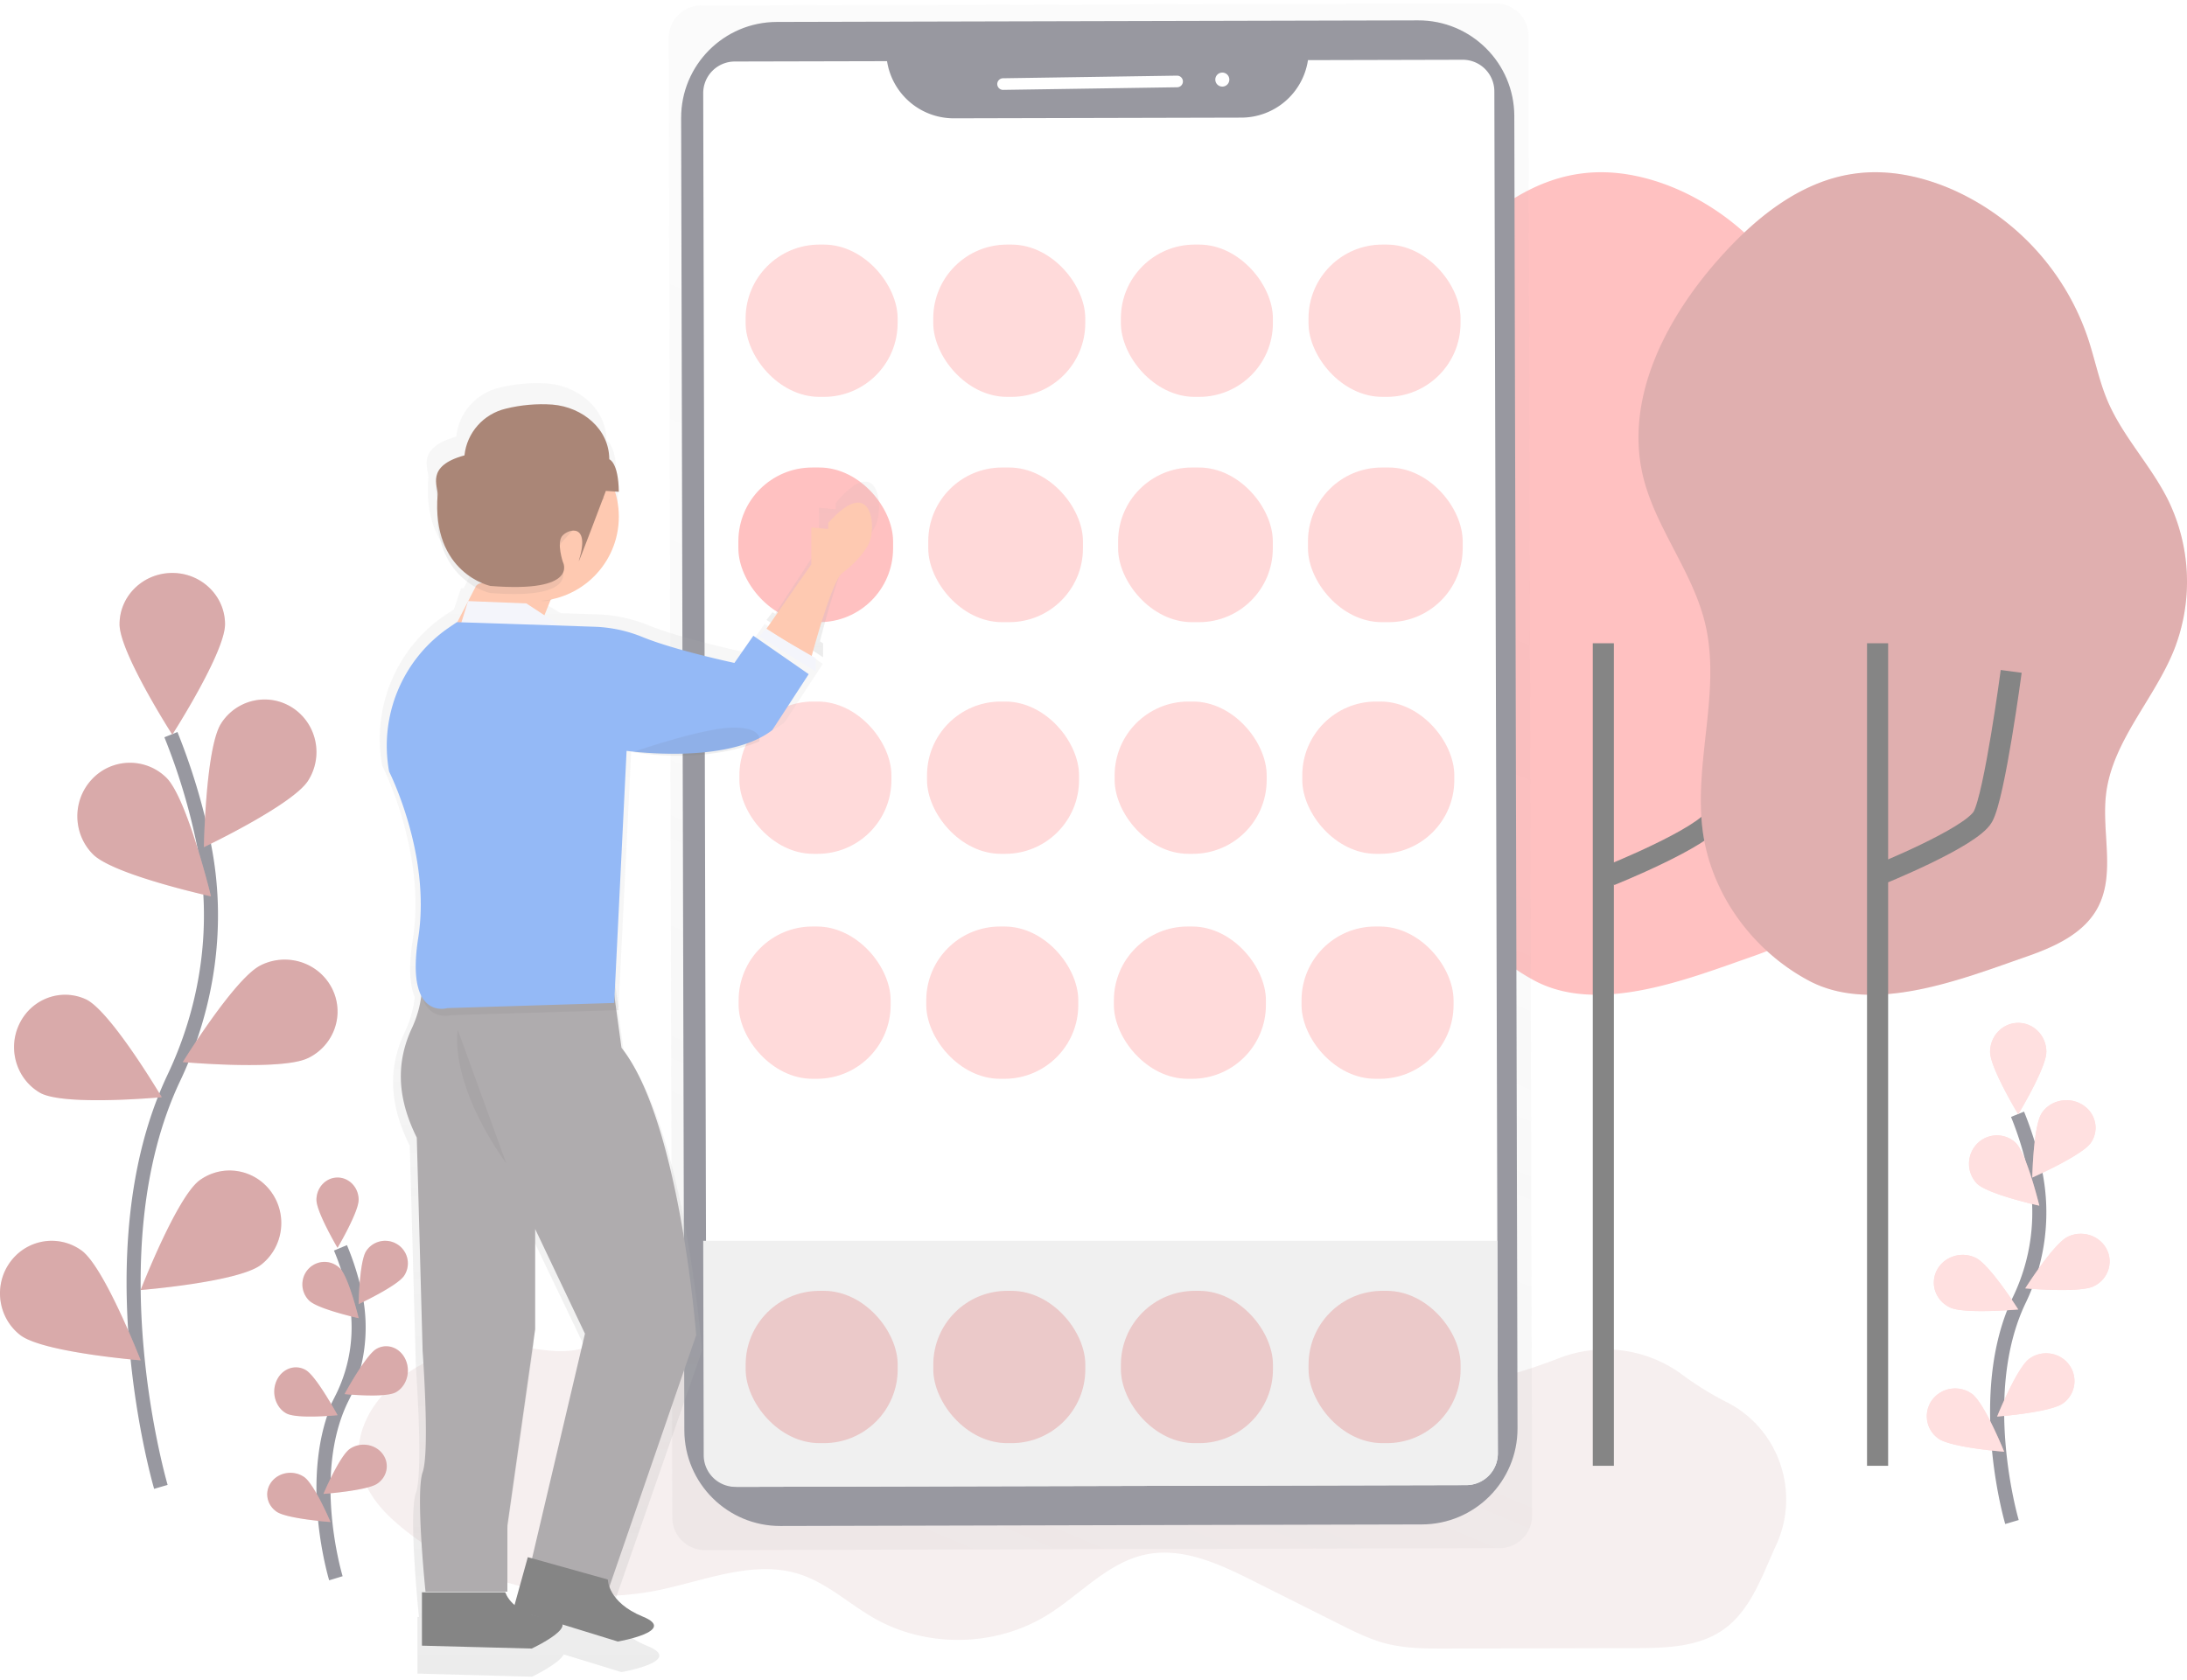 <svg xmlns="http://www.w3.org/2000/svg" width="311" height="239" viewBox="0 0 311 239">
    <defs>
        <linearGradient id="a" x1="37.808%" x2="62.193%" y1="101.74%" y2="-1.736%">
            <stop offset="0%" stop-color="gray" stop-opacity=".25"/>
            <stop offset="54%" stop-color="gray" stop-opacity=".12"/>
            <stop offset="100%" stop-color="gray" stop-opacity=".1"/>
        </linearGradient>
        <linearGradient id="b" x1="49.884%" x2="49.884%" y1="100%" y2=".052%">
            <stop offset="0%" stop-color="gray" stop-opacity=".25"/>
            <stop offset="54%" stop-color="gray" stop-opacity=".12"/>
            <stop offset="100%" stop-color="gray" stop-opacity=".1"/>
        </linearGradient>
        <linearGradient id="c" x1="50.026%" x2="50.026%" y1="100%" y2=".001%">
            <stop offset="0%" stop-color="gray" stop-opacity=".25"/>
            <stop offset="54%" stop-color="gray" stop-opacity=".12"/>
            <stop offset="100%" stop-color="gray" stop-opacity=".1"/>
        </linearGradient>
    </defs>
    <g fill="none" fill-rule="evenodd" opacity=".6">
        <path fill="#F0E4E4" fill-rule="nonzero" d="M71.793 191.362c4.163.277 8.564 1.736 12.352-.03.978-.455 1.864-1.112 2.879-1.477 2.33-.841 4.891-.024 7.239.762a318.097 318.097 0 0 0 56.44 13.305c3.95.557 8.074 1.025 11.839-.273 2.753-.947 5.138-2.776 7.864-3.801 4.458-1.671 9.383-1.05 14.129-.786a89.653 89.653 0 0 0 36.53-5.622l.613-.236a18.311 18.311 0 0 1 17.62 2.392 43.145 43.145 0 0 0 6.284 3.873c7.398 3.769 10.485 12.801 6.965 20.38l-.082.177c-1.934 4.262-3.548 9.033-7.34 11.74-3.575 2.553-8.266 2.659-12.643 2.67l-26.868.064c-2.787 0-5.608 0-8.314-.663-2.432-.605-4.695-1.74-6.937-2.867l-12.022-6.026c-4.84-2.43-10.147-4.932-15.444-3.814-5.412 1.142-9.312 5.738-14.027 8.637-7.317 4.5-17.045 4.678-24.517.44-3.578-2.03-6.687-4.99-10.59-6.264-6.447-2.109-13.297.81-19.93 2.208-12.908 2.72-28.112-1.002-38.002-10-12.739-11.593 2.218-25.698 15.962-24.79z"/>
        <path stroke="#535461" stroke-width="2" d="M22.877 211.5s-9.848-33.502 1.847-58.185c4.909-10.355 6.54-21.978 4.27-33.214a89.203 89.203 0 0 0-4.69-15.601"/>
        <path fill="#FF9797" fill-rule="nonzero" d="M32 88.793c0 4.027-7.5 15.707-7.5 15.707S17 92.82 17 88.793c0-4.028 3.358-7.293 7.5-7.293 4.142 0 7.5 3.265 7.5 7.293zM43.816 111.044C41.604 114.512 29 120.5 29 120.5s.229-14.118 2.44-17.586a7.34 7.34 0 0 1 6.564-3.404c2.63.136 4.99 1.685 6.188 4.065a7.573 7.573 0 0 1-.376 7.469zM43.8 150.505c-3.7 1.835-17.8.57-17.8.57s7.356-11.921 11.057-13.756a7.614 7.614 0 0 1 7.533.378c2.26 1.448 3.556 3.977 3.397 6.625-.16 2.648-1.751 5.008-4.17 6.183h-.016zM37.087 179.934C33.824 182.39 20 183.5 20 183.5s5.093-13.131 8.353-15.586c3.263-2.396 7.813-1.675 10.206 1.617s1.739 7.93-1.469 10.403h-.003zM13.239 121.539C16.202 124.467 30 127.5 30 127.5s-3.379-13.948-6.342-16.877a7.385 7.385 0 0 0-10.544.184c-2.867 3.003-2.81 7.799.125 10.732zM5.786 155.496c3.578 1.852 17.214.574 17.214.574s-7.114-12.029-10.693-13.88c-3.554-1.687-7.771-.176-9.531 3.415-1.76 3.59-.428 7.967 3.01 9.891zM2.913 189.934C6.176 192.39 20 193.5 20 193.5s-5.093-13.131-8.353-15.586c-3.263-2.396-7.813-1.675-10.206 1.617s-1.739 7.93 1.469 10.403h.003z"/>
        <path fill="#000" fill-rule="nonzero" d="M32 88.793c0 4.027-7.5 15.707-7.5 15.707S17 92.82 17 88.793c0-4.028 3.358-7.293 7.5-7.293 4.142 0 7.5 3.265 7.5 7.293zM43.816 111.044C41.604 114.512 29 120.5 29 120.5s.229-14.118 2.44-17.586a7.34 7.34 0 0 1 6.564-3.404c2.63.136 4.99 1.685 6.188 4.065a7.573 7.573 0 0 1-.376 7.469zM43.8 150.505c-3.7 1.835-17.8.57-17.8.57s7.356-11.921 11.057-13.756a7.614 7.614 0 0 1 7.533.378c2.26 1.448 3.556 3.977 3.397 6.625-.16 2.648-1.751 5.008-4.17 6.183h-.016zM37.087 179.934C33.824 182.39 20 183.5 20 183.5s5.093-13.131 8.353-15.586c3.263-2.396 7.813-1.675 10.206 1.617s1.739 7.93-1.469 10.403h-.003zM13.239 121.539C16.202 124.467 30 127.5 30 127.5s-3.379-13.948-6.342-16.877a7.385 7.385 0 0 0-10.544.184c-2.867 3.003-2.81 7.799.125 10.732zM5.786 155.496c3.578 1.852 17.214.574 17.214.574s-7.114-12.029-10.693-13.88c-3.554-1.687-7.771-.176-9.531 3.415-1.76 3.59-.428 7.967 3.01 9.891zM2.913 189.934C6.176 192.39 20 193.5 20 193.5s-5.093-13.131-8.353-15.586c-3.263-2.396-7.813-1.675-10.206 1.617s-1.739 7.93 1.469 10.403h.003z" opacity=".25"/>
        <path fill="#FF9797" fill-rule="nonzero" d="M203.12 118.08c-1.251-9.795 2.668-19.878.338-29.467-1.792-7.407-7.102-13.591-8.847-21.012-2.563-10.997 3.301-22.292 10.785-30.736 5.147-5.82 11.607-11.102 19.307-12.16 4.755-.675 9.642.369 14.032 2.304a35.573 35.573 0 0 1 19.142 20.999c1.014 3.006 1.6 6.15 2.847 9.065 2.148 5.023 6.088 9.076 8.54 13.96a26.456 26.456 0 0 1 .9 21.404c-2.838 7.073-8.794 12.99-9.673 20.56-.64 5.454 1.41 11.43-1.251 16.235-2.01 3.628-6.145 5.459-10.062 6.83-9.11 3.175-21.847 8.309-30.978 3.421-7.988-4.272-13.923-12.362-15.08-21.403z"/>
        <path stroke="#333" stroke-width="3" d="M229 124.5s13.3-5.333 14.976-8.333c1.677-3 4.024-20.667 4.024-20.667M228 208.5v-117"/>
        <path fill="url(#a)" fill-rule="nonzero" d="M117.7 0L4.722.274a4.65 4.65 0 0 0-3.279 1.361A4.614 4.614 0 0 0 .092 4.908L.605 215.38a4.614 4.614 0 0 0 1.368 3.267 4.65 4.65 0 0 0 3.287 1.346l112.976-.274a4.65 4.65 0 0 0 3.28-1.361 4.614 4.614 0 0 0 1.351-3.272l-.51-210.473a4.614 4.614 0 0 0-1.368-3.268A4.65 4.65 0 0 0 117.699 0z" opacity=".5" transform="translate(95 .5)"/>
        <path fill="#535461" fill-rule="nonzero" d="M110.466 3.12l91.202-.223c7.533-.018 13.655 6.074 13.673 13.607l.456 186.665c.018 7.534-6.073 13.655-13.607 13.674l-91.2.223c-7.534.018-13.656-6.074-13.674-13.607L96.86 16.793C96.84 9.26 102.933 3.138 110.466 3.12z"/>
        <path fill="#FFF" fill-rule="nonzero" d="M213 206.748a4.496 4.496 0 0 1-4.487 4.502l-103.536.25a4.496 4.496 0 0 1-4.51-4.479l-.071-30.315L100 13.252a4.496 4.496 0 0 1 4.487-4.502l21.654-.05a9.6 9.6 0 0 0 9.474 8.13l40.914-.099a9.604 9.604 0 0 0 9.47-8.177l21.993-.054a4.496 4.496 0 0 1 4.51 4.479l.424 163.727.074 30.042z"/>
        <path fill="#E6E6E6" fill-rule="nonzero" d="M213 206.72a4.517 4.517 0 0 1-4.502 4.529l-103.9.251a4.517 4.517 0 0 1-4.527-4.505L100 176.5h112.925l.075 30.22z"/>
        <path fill="#FFF" fill-rule="nonzero" d="M142.628 11.133l24.748-.372a.826.826 0 0 1 .025 1.652l-24.748.372a.826.826 0 0 1-.025-1.652z"/>
        <ellipse cx="173.818" cy="11.321" fill="#FFF" fill-rule="nonzero" rx="1" ry="1" transform="rotate(-.86 173.818 11.321)"/>
        <path fill="#FF9797" fill-rule="nonzero" d="M242.12 118.08c-1.25-9.796 2.669-19.878.339-29.467-1.793-7.407-7.103-13.591-8.848-21.012-2.563-10.997 3.301-22.292 10.786-30.736 5.147-5.82 11.607-11.102 19.308-12.16 4.755-.675 9.642.369 14.032 2.304a35.573 35.573 0 0 1 19.142 20.999c1.014 3.006 1.6 6.15 2.847 9.065 2.148 5.023 6.088 9.076 8.54 13.96a26.455 26.455 0 0 1 .89 21.417c-2.838 7.073-8.794 12.99-9.673 20.56-.64 5.454 1.41 11.43-1.251 16.236-2.01 3.627-6.145 5.458-10.062 6.83-9.1 3.16-21.838 8.294-30.97 3.407-7.987-4.273-13.923-12.362-15.08-21.404z"/>
        <path fill="#000" fill-rule="nonzero" d="M242.12 118.08c-1.25-9.796 2.669-19.878.339-29.467-1.793-7.407-7.103-13.591-8.848-21.012-2.563-10.997 3.301-22.292 10.786-30.736 5.147-5.82 11.607-11.102 19.308-12.16 4.755-.675 9.642.369 14.032 2.304a35.573 35.573 0 0 1 19.142 20.999c1.014 3.006 1.6 6.15 2.847 9.065 2.148 5.023 6.088 9.076 8.54 13.96a26.455 26.455 0 0 1 .89 21.417c-2.838 7.073-8.794 12.99-9.673 20.56-.64 5.454 1.41 11.43-1.251 16.236-2.01 3.627-6.145 5.458-10.062 6.83-9.1 3.16-21.838 8.294-30.97 3.407-7.987-4.273-13.923-12.362-15.08-21.404z" opacity=".2"/>
        <path stroke="#333" stroke-width="3" d="M267 124.5s13.3-5.333 14.976-8.333c1.677-3 4.024-20.667 4.024-20.667M267 208.5v-117"/>
        <path stroke="#535461" stroke-width="2" d="M47.766 224.5s-4.485-14.722.84-25.566a22.558 22.558 0 0 0 1.945-14.586 38.144 38.144 0 0 0-2.136-6.848"/>
        <path fill="#FF9797" fill-rule="nonzero" d="M50.997 170.671c0 1.75-2.999 6.829-2.999 6.829S45 172.421 45 170.671c0-1.751 1.343-3.171 3-3.171s3 1.42 3 3.171h-.003zM57.482 181.447C56.512 182.932 51 185.5 51 185.5s.101-6.05 1.067-7.537a3.232 3.232 0 0 1 2.872-1.459 3.227 3.227 0 0 1 2.708 1.742 3.187 3.187 0 0 1-.165 3.201zM56.308 198.035c-1.52.857-7.308.267-7.308.267s3.016-5.575 4.536-6.432c.982-.556 2.153-.481 3.073.195.92.676 1.448 1.85 1.386 3.082-.062 1.232-.705 2.332-1.687 2.888zM53.661 211.038C52.197 212.046 46 212.5 46 212.5s2.282-5.384 3.746-6.399c1.463-1.007 3.526-.72 4.608.642 1.082 1.361.773 3.281-.69 4.289l-.003.006zM43.954 184.993C45.2 186.225 51 187.5 51 187.5s-1.42-5.865-2.667-7.096a3.105 3.105 0 0 0-3.048-.782 3.174 3.174 0 0 0-2.19 2.294 3.236 3.236 0 0 0 .859 3.077zM40.692 201.035c1.52.857 7.308.267 7.308.267s-3.016-5.574-4.536-6.431c-1.517-.859-3.368-.175-4.134 1.527-.765 1.702-.155 3.778 1.362 4.637zM39.339 215.038C40.803 216.046 47 216.5 47 216.5s-2.282-5.384-3.746-6.399c-1.463-1.007-3.526-.72-4.608.642-1.082 1.361-.773 3.281.69 4.289l.003.006z"/>
        <path fill="#000" fill-rule="nonzero" d="M50.997 170.671c0 1.75-2.999 6.829-2.999 6.829S45 172.421 45 170.671c0-1.751 1.343-3.171 3-3.171s3 1.42 3 3.171h-.003zM57.482 181.447C56.512 182.932 51 185.5 51 185.5s.101-6.05 1.067-7.537a3.232 3.232 0 0 1 2.872-1.459 3.227 3.227 0 0 1 2.708 1.742 3.187 3.187 0 0 1-.165 3.201zM56.308 198.035c-1.52.857-7.308.267-7.308.267s3.016-5.575 4.536-6.432c.982-.556 2.153-.481 3.073.195.92.676 1.448 1.85 1.386 3.082-.062 1.232-.705 2.332-1.687 2.888zM53.661 211.038C52.197 212.046 46 212.5 46 212.5s2.282-5.384 3.746-6.399c1.463-1.007 3.526-.72 4.608.642 1.082 1.361.773 3.281-.69 4.289l-.003.006zM43.954 184.993C45.2 186.225 51 187.5 51 187.5s-1.42-5.865-2.667-7.096a3.105 3.105 0 0 0-3.048-.782 3.174 3.174 0 0 0-2.19 2.294 3.236 3.236 0 0 0 .859 3.077zM40.692 201.035c1.52.857 7.308.267 7.308.267s-3.016-5.574-4.536-6.431c-1.517-.859-3.368-.175-4.134 1.527-.765 1.702-.155 3.778 1.362 4.637zM39.339 215.038C40.803 216.046 47 216.5 47 216.5s-2.282-5.384-3.746-6.399c-1.463-1.007-3.526-.72-4.608.642-1.082 1.361-.773 3.281.69 4.289l.003.006z" opacity=".25"/>
        <path stroke="#535461" stroke-width="2" d="M286.111 216.5s-5.372-18.172 1.023-31.547a28.611 28.611 0 0 0 2.328-18.002 48.146 48.146 0 0 0-2.56-8.451"/>
        <path fill="#FF9797" fill-rule="nonzero" d="M290.997 149.623c0 2.277-3.999 8.877-3.999 8.877S283 151.904 283 149.623c0-2.277 1.79-4.123 4-4.123s4 1.846 4 4.123h-.003zM297.333 162.55c-1.243 1.816-8.333 4.95-8.333 4.95s.13-7.394 1.373-9.212c1.245-1.816 3.812-2.334 5.734-1.158 1.922 1.176 2.471 3.602 1.226 5.418v.003zM297.743 182.963c-2.023.996-9.743.302-9.743.302s4.02-6.36 6.047-7.342c2.024-.98 4.492-.2 5.513 1.744 1.02 1.943.207 4.313-1.817 5.293v.003zM293.368 199.619C291.58 200.915 284 201.5 284 201.5s2.791-6.93 4.579-8.226c1.788-1.296 4.309-.926 5.631.826a3.895 3.895 0 0 1-.842 5.519zM281.102 168.338c1.571 1.554 8.898 3.162 8.898 3.162s-1.795-7.402-3.366-8.952a3.92 3.92 0 0 0-5.51.173 4.086 4.086 0 0 0-.022 5.607v.01zM277.257 185.963c2.022.996 9.743.302 9.743.302s-4.021-6.36-6.047-7.343a4.251 4.251 0 0 0-4.098.223c-1.227.772-1.931 2.113-1.848 3.519.082 1.405.94 2.662 2.25 3.295v.004zM275.632 204.619C277.42 205.915 285 206.5 285 206.5s-2.791-6.93-4.579-8.226c-1.788-1.296-4.309-.926-5.631.826a3.895 3.895 0 0 0 .842 5.519z"/>
        <path fill="#FFF" fill-rule="nonzero" d="M290.997 149.623c0 2.277-3.999 8.877-3.999 8.877S283 151.904 283 149.623c0-2.277 1.79-4.123 4-4.123s4 1.846 4 4.123h-.003zM297.333 162.55c-1.243 1.816-8.333 4.95-8.333 4.95s.13-7.394 1.373-9.212c1.245-1.816 3.812-2.334 5.734-1.158 1.922 1.176 2.471 3.602 1.226 5.418v.003zM297.743 182.963c-2.023.996-9.743.302-9.743.302s4.02-6.36 6.047-7.342c2.024-.98 4.492-.2 5.513 1.744 1.02 1.943.207 4.313-1.817 5.293v.003zM293.368 199.619C291.58 200.915 284 201.5 284 201.5s2.791-6.93 4.579-8.226c1.788-1.296 4.309-.926 5.631.826a3.895 3.895 0 0 1-.842 5.519zM281.102 168.338c1.571 1.554 8.898 3.162 8.898 3.162s-1.795-7.402-3.366-8.952a3.92 3.92 0 0 0-5.51.173 4.086 4.086 0 0 0-.022 5.607v.01zM277.257 185.963c2.022.996 9.743.302 9.743.302s-4.021-6.36-6.047-7.343a4.251 4.251 0 0 0-4.098.223c-1.227.772-1.931 2.113-1.848 3.519.082 1.405.94 2.662 2.25 3.295v.004zM275.632 204.619C277.42 205.915 285 206.5 285 206.5s-2.791-6.93-4.579-8.226c-1.788-1.296-4.309-.926-5.631.826a3.895 3.895 0 0 0 .842 5.519z" opacity=".5"/>
        <g fill="#FF9797" fill-rule="nonzero" opacity=".6" transform="translate(106 34.5)">
            <rect width="21.616" height="21.662" x=".03" y=".291" rx="10.5"/>
            <rect width="21.616" height="21.662" x="26.713" y=".291" rx="10.5"/>
            <rect width="21.616" height="21.662" x="53.395" y=".291" rx="10.5"/>
            <rect width="21.616" height="21.662" x="80.077" y=".291" rx="10.5"/>
        </g>
        <rect width="22" height="22" x="105" y="66.5" fill="#FF9797" fill-rule="nonzero" rx="10.5"/>
        <rect width="22" height="22" x="132" y="66.5" fill="#FF9797" fill-rule="nonzero" opacity=".6" rx="10.5"/>
        <rect width="22" height="22" x="159" y="66.5" fill="#FF9797" fill-rule="nonzero" opacity=".6" rx="10.5"/>
        <rect width="22" height="22" x="186" y="66.5" fill="#FF9797" fill-rule="nonzero" opacity=".6" rx="10.5"/>
        <g fill="#FF9797" fill-rule="nonzero" opacity=".6" transform="translate(105 99.5)">
            <rect width="21.616" height="21.662" x=".145" y=".291" rx="10.5"/>
            <rect width="21.616" height="21.662" x="26.827" y=".291" rx="10.5"/>
            <rect width="21.616" height="21.662" x="53.509" y=".291" rx="10.5"/>
            <rect width="21.616" height="21.662" x="80.192" y=".291" rx="10.5"/>
        </g>
        <g fill="#FF9797" fill-rule="nonzero" opacity=".6" transform="translate(105 131.5)">
            <rect width="21.616" height="21.662" x=".037" y=".291" rx="10.5"/>
            <rect width="21.616" height="21.662" x="26.719" y=".291" rx="10.5"/>
            <rect width="21.616" height="21.662" x="53.401" y=".291" rx="10.5"/>
            <rect width="21.616" height="21.662" x="80.084" y=".291" rx="10.5"/>
        </g>
        <path fill="url(#b)" fill-rule="nonzero" d="M117.044 91.505V93.5L109 88.186l.848-1.108.393.242 6.226-9.542V72.23l2.372.22v-.886c6.269-7.53 6.9.886 5.61 3.323-1.291 2.436-3.667 4.206-3.667 4.206-1.32 1.16-3.629 9.924-4.187 12.123l.45.29z"/>
        <path fill="url(#c)" fill-rule="nonzero" d="M54.351 108.911s6.312 12.349 4.352 24.697c-.658 4.151-.383 6.688.275 8.235a15.143 15.143 0 0 1-1.357 4.822c-2.395 5.006-2.395 10.229.651 16.324l.872 31.54s1.088 14.797 0 17.846c-1.089 3.05.434 17.636.434 17.636h-.217v8.051l16.306.438s3.823-1.814 4.5-3.171l8.195 2.52s9.018-1.553 3.73-3.704c-3.937-1.6-4.914-3.89-5.158-4.948l12.888-37.055s-2.395-31.541-11.1-42.438l-.882-6.417h.122l1.848-37.465.153.02h-.044c4.765.761 9.626.687 14.366-.22a22.384 22.384 0 0 0 4.162-1.164l.247-.098H108.745a12.596 12.596 0 0 0 2.829-1.614L117 94.433l-8.269-5.698-2.828 4.036s-8.862-1.872-13.73-3.846a20.794 20.794 0 0 0-7.121-1.53l-5.315-.183-2.649-1.59.828-2.14c.081-.037.163-.075.244-.119l.075-.458c6.802-1.689 10.948-8.57 9.262-15.373h.173c-.075-4.41-1.424-4.84-1.424-4.84 0-4.484-3.918-7.763-8.381-8.14a22.191 22.191 0 0 0-6.881.604 8.007 8.007 0 0 0-6.105 6.96c-5.83 1.604-3.877 4.656-3.968 5.826-.448 5.698 1.356 9.066 3.357 11.03a10.514 10.514 0 0 0 2.94 2.156l-1.271 2.547h-.373l-1.038 3.053h-.05l-1.134.732a21.261 21.261 0 0 0-8.99 21.451zm17.41 121.1v-9.791l4.134-28.943v-14.8l7.403 15.44-7.97 33.495-.417-.115-1.835 6.593a4.33 4.33 0 0 1-1.312-1.879h-.004z"/>
        <path fill="#FDA57D" fill-rule="nonzero" d="M115.376 75.03v5.245L109 89.432l6.376 4.068s2.834-10.703 4.362-11.962c0 0 2.4-1.678 3.706-3.986 1.305-2.308.653-10.284-5.672-3.15v.842l-2.396-.215zM65.097 88.365l2.528-4.889a.937.937 0 0 1 .789-.5l9.601-.475a.948.948 0 0 1 .807.373.88.88 0 0 1 .115.858l-2.476 6.19a.938.938 0 0 1-.957.574l-9.65-.83a.938.938 0 0 1-.734-.457.878.878 0 0 1-.023-.844z"/>
        <path fill="#EDEEF9" fill-rule="nonzero" d="M66.558 85.5L65 90.5l16-.63-6.146-4.035zM108 90.534l.84-1.034 7.16 4.138V95.5z"/>
        <path fill="#7A7478" fill-rule="nonzero" d="M59.74 136.5a15.699 15.699 0 0 1-1.096 9.597c-2.287 4.822-2.287 9.862.624 15.725l.833 30.402s1.038 14.26 0 17.194c-1.039 2.935.408 16.987.408 16.987h11.644v-9.437l3.95-27.886V174.82l7.081 14.889-8.094 34.388 10.603 4.404L99 189.919s-2.307-30.403-10.623-40.884l-1.564-11.43L59.74 136.5z"/>
        <path fill="#333" fill-rule="nonzero" d="M60 234.088V226.5h11.862s.834 3.077 6.245 3.692c5.411.616-2.498 4.308-2.498 4.308L60 234.088z"/>
        <path fill="#333" fill-rule="nonzero" d="M73 228.922l2.057-7.422 11.379 3.181s-.037 3.229 4.987 5.28-3.562 3.539-3.562 3.539L73 228.922z"/>
        <path fill="#000" fill-rule="nonzero" d="M87.28 138.576L60 137.5a14.51 14.51 0 0 1 .207 4.822c1.247 2.862 3.925 2.08 3.925 2.08L88 143.687l-.72-5.11z" opacity=".1"/>
        <path fill="#4D8AF0" fill-rule="nonzero" d="M64.966 88.5l-1.075.733c-6.649 4.527-10.007 12.578-8.558 20.519 0 0 6.008 11.824 4.143 23.647-1.865 11.824 4.143 10 4.143 10l23.723-.733 1.76-35.86s14.295 2.044 20.72-2.956L115 95.895l-7.873-5.463-2.688 3.865S96 92.507 91.368 90.615a19.705 19.705 0 0 0-6.795-1.463L64.966 88.5z"/>
        <path fill="#000" fill-rule="nonzero" d="M65.099 146.5s-1.466 7.15 6.901 19M90 106.986s9.962-3.486 14.322-3.486c4.36 0 3.632 1.977 3.632 1.977s-6.942 3.253-17.954 1.51zM78.565 82.501l-4.238.419c-.133 0-.255.151-.327.368.932 1.387 2.097 2.212 3.364 2.212a3.044 3.044 0 0 0 1.284-.297l.324-1.618c.108-.538-.108-1.114-.407-1.084z" opacity=".1"/>
        <circle cx="76" cy="73.5" r="12" fill="#FDA57D" fill-rule="nonzero"/>
        <path fill="#000" fill-rule="nonzero" d="M86 66.786l-.62.56a2.098 2.098 0 0 0 .61 3.485s-5.436 5.435-6.192 6.444c-.756 1.008.125 3.664.125 3.664s2.403 4.423-10.237 3.41c0 0-8.341-1.767-7.457-13.016.088-1.126-1.768-4.048 3.793-5.56a7.652 7.652 0 0 1 5.86-6.646c2.15-.534 4.37-.73 6.58-.577A8.26 8.26 0 0 1 86 66.786z" opacity=".1"/>
        <path fill="#72351C" fill-rule="nonzero" d="M86.641 65.33s1.298.397 1.359 4.624l-1.845-.125s-4.266 11.335-3.818 9.857c1.655-5.434-1.654-4.422-2.418-3.41-.765 1.012.125 3.663.125 3.663s2.419 4.422-10.306 3.41c0 0-8.397-1.767-7.507-13.014.088-1.127-1.78-4.048 3.818-5.56.34-3.233 2.703-5.9 5.89-6.648 2.164-.534 4.4-.73 6.624-.577 4.308.361 8.078 3.502 8.078 7.78z"/>
        <g fill="#FF9797" fill-rule="nonzero" opacity=".6" transform="translate(106 183.5)">
            <rect width="21.616" height="21.662" x=".037" y=".118" rx="10.5"/>
            <rect width="21.616" height="21.662" x="26.719" y=".118" rx="10.5"/>
            <rect width="21.616" height="21.662" x="53.401" y=".118" rx="10.5"/>
            <rect width="21.616" height="21.662" x="80.084" y=".118" rx="10.5"/>
        </g>
        <g fill="#000" fill-rule="nonzero" opacity=".1" transform="translate(106 183.5)">
            <rect width="21.616" height="21.662" x=".037" y=".118" rx="10.5"/>
            <rect width="21.616" height="21.662" x="26.719" y=".118" rx="10.5"/>
            <rect width="21.616" height="21.662" x="53.401" y=".118" rx="10.5"/>
            <rect width="21.616" height="21.662" x="80.084" y=".118" rx="10.5"/>
        </g>
    </g>
</svg>
